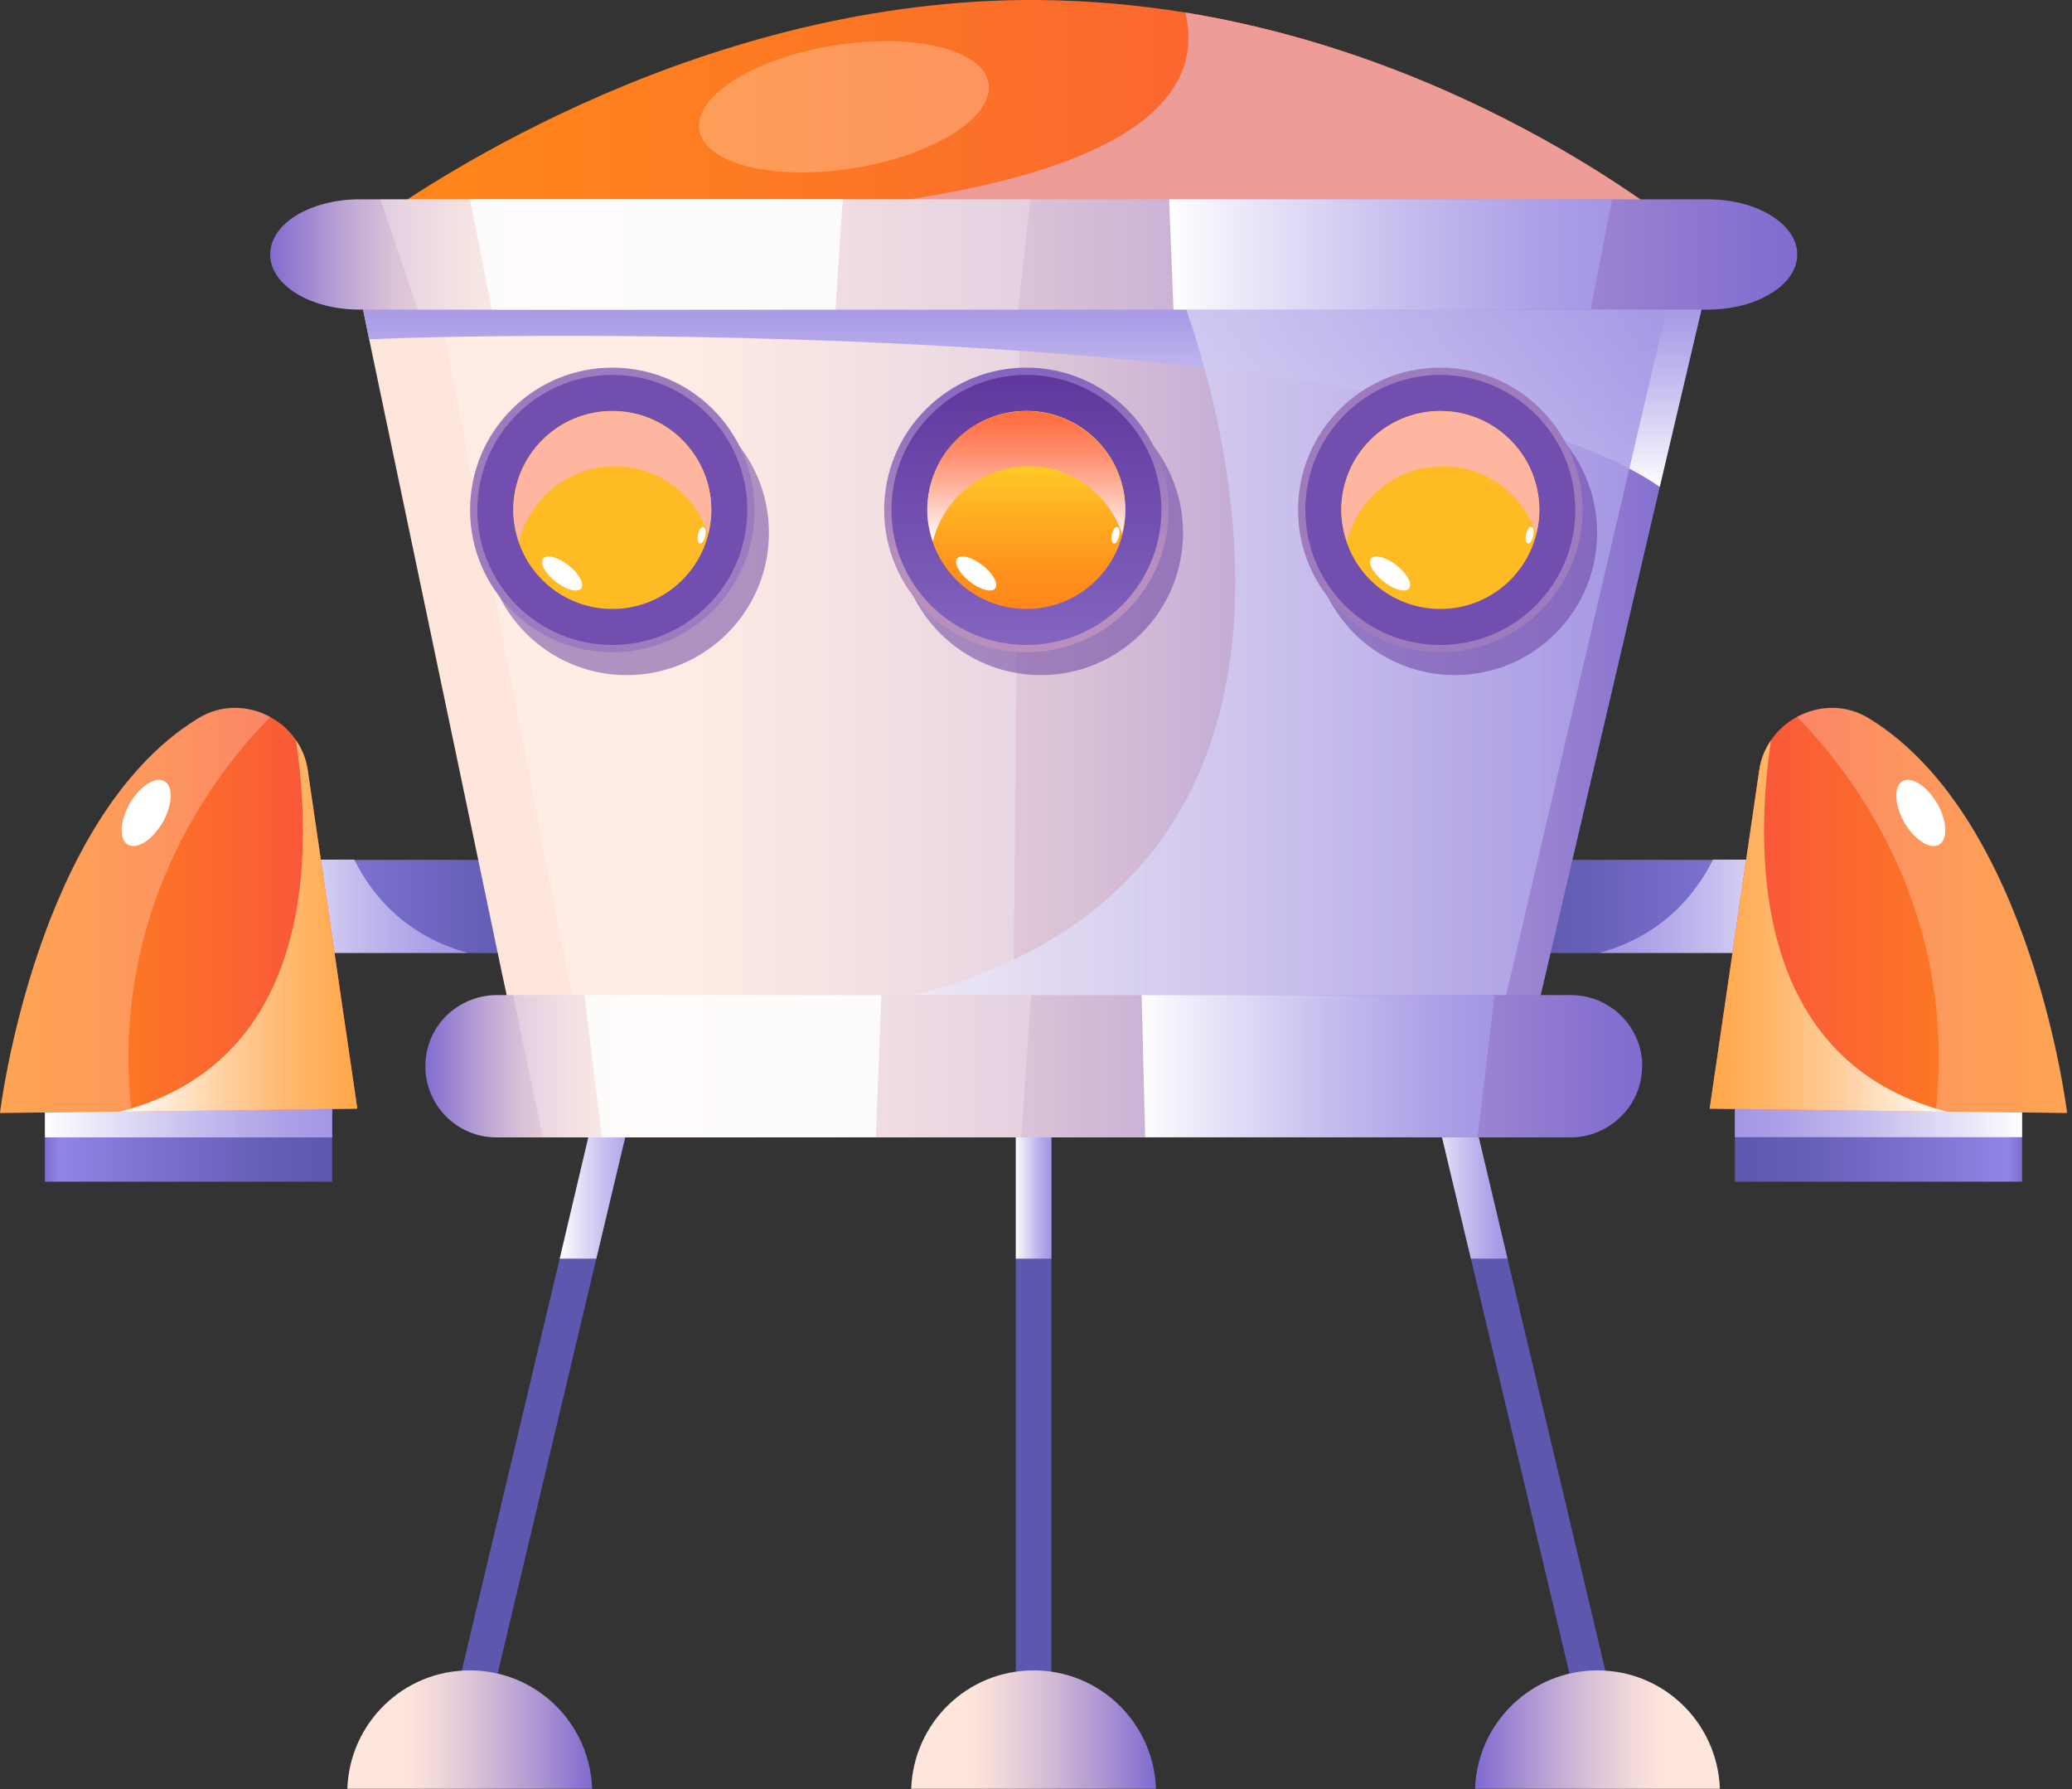 <svg width="117" height="101" viewBox="0 0 117 101" fill="none" xmlns="http://www.w3.org/2000/svg">
<rect x="0" y="0" width="117" height="101" fill="#333333" stroke="none"/>
<path d="M59.369 58.525H57.361V97.387H59.369V58.525Z" fill="#5D57AD"/>
<path d="M58.359 94.299C54.612 94.299 51.582 97.27 51.453 100.981H65.276C65.147 97.27 62.117 94.299 58.371 94.299H58.359Z" fill="url(#paint0_linear_45_962)"/>
<path d="M36.772 57.996L36.537 59.018L33.672 71.056L27.412 97.376H25.345L31.605 71.056L34.447 59.018L34.811 57.538L36.772 57.996Z" fill="#5D57AD"/>
<path d="M26.519 94.299C22.773 94.299 19.743 97.27 19.613 100.981H33.437C33.308 97.27 30.277 94.299 26.531 94.299H26.519Z" fill="url(#paint1_linear_45_962)"/>
<path d="M91.384 97.399H89.317L83.058 71.056L80.192 59.018L79.945 57.996L81.918 57.538L82.271 59.018L85.124 71.056L91.384 97.399Z" fill="#5D57AD"/>
<path d="M90.21 94.299C93.956 94.299 96.987 97.27 97.116 100.981H83.292C83.421 97.27 86.452 94.299 90.198 94.299H90.21Z" fill="url(#paint2_linear_45_962)"/>
<path style="mix-blend-mode:multiply" d="M36.537 59.018L33.672 71.056H31.605L34.447 59.018H36.537Z" fill="url(#paint3_linear_45_962)"/>
<path style="mix-blend-mode:multiply" d="M59.369 59.018H57.36V71.056H59.369V59.018Z" fill="url(#paint4_linear_45_962)"/>
<path style="mix-blend-mode:multiply" d="M85.125 71.056H83.058L80.192 59.018H82.271L85.125 71.056Z" fill="url(#paint5_linear_45_962)"/>
<path d="M96.082 13.883L44.265 13.202L20.67 12.885C20.67 12.885 20.847 12.744 21.234 12.462C24.299 10.278 39.767 -0.14 58.629 0.001C61.518 0.025 64.29 0.283 66.932 0.706C84.361 3.56 96.082 13.883 96.082 13.883Z" fill="url(#paint6_linear_45_962)"/>
<g style="mix-blend-mode:multiply">
<path d="M96.082 13.883L44.265 13.202L22.397 12.498C61.941 13.484 68.353 6.555 66.932 0.706C84.361 3.56 96.082 13.883 96.082 13.883Z" fill="#ED9C98"/>
</g>
<path d="M32.098 48.542H12.778V53.803H32.098V48.542Z" fill="url(#paint7_linear_45_962)"/>
<path style="mix-blend-mode:multiply" d="M26.402 53.791H12.778V48.53H20.001C21.046 50.62 22.949 52.828 26.402 53.791Z" fill="url(#paint8_linear_45_962)"/>
<path d="M18.756 60.697H2.537V66.711H18.756V60.697Z" fill="url(#paint9_linear_45_962)"/>
<path style="mix-blend-mode:multiply" d="M18.756 60.697H2.537V64.209H18.756V60.697Z" fill="url(#paint10_linear_45_962)"/>
<path d="M20.177 62.588L7.423 62.753H6.8L0 62.835C0 62.835 1.985 46.24 11.134 40.591C12.461 39.745 14.023 39.804 15.268 40.485C15.832 40.79 16.337 41.225 16.712 41.789C17.03 42.247 17.276 42.81 17.37 43.433L20.177 62.588Z" fill="url(#paint11_linear_45_962)"/>
<g style="mix-blend-mode:overlay" opacity="0.25">
<path d="M7.423 62.741L0 62.823C0 62.823 1.985 46.228 11.134 40.579C12.461 39.733 14.023 39.792 15.268 40.473C12.802 42.94 6.119 50.785 7.423 62.741Z" fill="white"/>
</g>
<path style="mix-blend-mode:multiply" d="M20.177 62.588L7.423 62.753H6.8C17.969 59.84 17.593 47.708 16.713 41.789C17.03 42.247 17.276 42.81 17.37 43.433L20.177 62.588Z" fill="url(#paint12_linear_45_962)"/>
<path d="M9.184 46.428C8.609 47.414 7.74 47.978 7.223 47.684C6.706 47.391 6.765 46.346 7.329 45.359C7.904 44.372 8.773 43.809 9.29 44.102C9.795 44.396 9.748 45.441 9.184 46.428Z" fill="white"/>
<path d="M103.951 48.542H84.631V53.803H103.951V48.542Z" fill="url(#paint13_linear_45_962)"/>
<path style="mix-blend-mode:multiply" d="M90.328 53.791H103.951V48.53H96.728C95.683 50.62 93.78 52.828 90.328 53.791Z" fill="url(#paint14_linear_45_962)"/>
<path d="M97.962 66.711H114.181V60.697H97.962V66.711Z" fill="url(#paint15_linear_45_962)"/>
<path style="mix-blend-mode:multiply" d="M97.962 64.197H114.181V60.686H97.962V64.197Z" fill="url(#paint16_linear_45_962)"/>
<path d="M96.54 62.588L109.295 62.753H109.917L116.718 62.835C116.718 62.835 114.733 46.24 105.584 40.591C104.257 39.745 102.695 39.804 101.45 40.485C100.886 40.79 100.381 41.225 100.005 41.789C99.688 42.247 99.441 42.81 99.347 43.433L96.54 62.588Z" fill="url(#paint17_linear_45_962)"/>
<g style="mix-blend-mode:overlay" opacity="0.25">
<path d="M109.307 62.741L116.729 62.823C116.729 62.823 114.744 46.228 105.595 40.579C104.268 39.733 102.706 39.792 101.461 40.473C103.928 42.94 110.61 50.785 109.307 62.741Z" fill="white"/>
</g>
<path style="mix-blend-mode:multiply" d="M96.54 62.588L109.295 62.753H109.917C98.748 59.84 99.124 47.708 100.005 41.789C99.688 42.247 99.441 42.81 99.347 43.433L96.54 62.588Z" fill="url(#paint18_linear_45_962)"/>
<path d="M107.533 46.428C108.109 47.414 108.978 47.978 109.495 47.684C110 47.391 109.953 46.346 109.389 45.359C108.813 44.372 107.944 43.809 107.428 44.102C106.923 44.396 106.97 45.441 107.533 46.428Z" fill="white"/>
<path d="M96.294 16.55L93.722 27.484L91.878 35.364L86.299 59.171H29.256L28.375 55.084L20.847 19.157L20.424 17.09L24.758 17.031L59.569 16.55H96.294Z" fill="url(#paint19_linear_45_962)"/>
<g style="mix-blend-mode:overlay" opacity="0.25">
<path d="M57.595 16.561L57.196 59.194L57.09 59.934L33.261 61.202C33.261 61.202 33.12 60.486 32.885 59.194C31.499 52.112 26.825 28 24.757 17.043L57.595 16.561Z" fill="white"/>
</g>
<path style="mix-blend-mode:multiply" d="M96.294 16.55L93.722 27.484C80.298 18.276 30.771 18.699 20.847 19.157L20.424 17.09L24.758 17.031L59.569 16.55H96.294Z" fill="url(#paint20_linear_45_962)"/>
<path style="mix-blend-mode:multiply" opacity="0.85" d="M65.229 13.379C65.91 13.625 85.512 58.384 37.418 57.632L84.561 58.255L95.213 12.744L65.229 13.367V13.379Z" fill="url(#paint21_linear_45_962)"/>
<g style="mix-blend-mode:multiply" opacity="0.5">
<path d="M58.77 38.112C63.206 38.112 66.803 34.516 66.803 30.079C66.803 25.642 63.206 22.046 58.77 22.046C54.333 22.046 50.736 25.642 50.736 30.079C50.736 34.516 54.333 38.112 58.77 38.112Z" fill="#61379D"/>
</g>
<path d="M57.959 36.821C62.396 36.821 65.993 33.224 65.993 28.787C65.993 24.351 62.396 20.754 57.959 20.754C53.523 20.754 49.926 24.351 49.926 28.787C49.926 33.224 53.523 36.821 57.959 36.821Z" fill="url(#paint22_linear_45_962)"/>
<path d="M57.959 36.41C62.169 36.41 65.582 32.997 65.582 28.787C65.582 24.578 62.169 21.165 57.959 21.165C53.75 21.165 50.337 24.578 50.337 28.787C50.337 32.997 53.75 36.41 57.959 36.41Z" fill="url(#paint23_linear_45_962)"/>
<path d="M63.55 28.787C63.55 31.876 61.048 34.378 57.959 34.378C54.871 34.378 52.369 31.876 52.369 28.787C52.369 25.698 54.871 23.197 57.959 23.197C61.048 23.197 63.55 25.698 63.55 28.787Z" fill="url(#paint24_linear_45_962)"/>
<path style="mix-blend-mode:multiply" d="M58.089 26.321C60.555 26.321 62.622 27.918 63.362 30.138C63.468 29.703 63.538 29.257 63.538 28.799C63.538 25.71 61.036 23.209 57.948 23.209C54.859 23.209 52.357 25.71 52.357 28.799C52.357 29.422 52.486 30.009 52.674 30.573C53.273 28.141 55.458 26.321 58.089 26.321Z" fill="url(#paint25_linear_45_962)"/>
<path d="M55.481 31.911C56.069 32.37 56.397 32.957 56.198 33.215C55.998 33.474 55.352 33.297 54.765 32.839C54.178 32.381 53.849 31.794 54.048 31.536C54.248 31.277 54.894 31.453 55.481 31.911Z" fill="white"/>
<path d="M63.197 30.255C63.139 30.514 63.01 30.702 62.892 30.678C62.775 30.655 62.739 30.42 62.786 30.173C62.834 29.927 62.974 29.727 63.092 29.75C63.209 29.774 63.245 30.009 63.197 30.255Z" fill="white"/>
<g style="mix-blend-mode:multiply" opacity="0.5">
<path d="M82.153 38.112C86.59 38.112 90.186 34.516 90.186 30.079C90.186 25.642 86.59 22.046 82.153 22.046C77.716 22.046 74.12 25.642 74.12 30.079C74.12 34.516 77.716 38.112 82.153 38.112Z" fill="#61379D"/>
</g>
<path d="M81.331 36.821C85.768 36.821 89.364 33.224 89.364 28.787C89.364 24.351 85.768 20.754 81.331 20.754C76.894 20.754 73.298 24.351 73.298 28.787C73.298 33.224 76.894 36.821 81.331 36.821Z" fill="url(#paint26_linear_45_962)"/>
<path d="M81.331 36.41C85.541 36.41 88.953 32.997 88.953 28.787C88.953 24.578 85.541 21.165 81.331 21.165C77.121 21.165 73.709 24.578 73.709 28.787C73.709 32.997 77.121 36.41 81.331 36.41Z" fill="url(#paint27_linear_45_962)"/>
<path d="M86.922 28.787C86.922 31.876 84.42 34.378 81.331 34.378C78.242 34.378 75.741 31.876 75.741 28.787C75.741 25.698 78.242 23.197 81.331 23.197C84.42 23.197 86.922 25.698 86.922 28.787Z" fill="url(#paint28_linear_45_962)"/>
<path style="mix-blend-mode:multiply" d="M81.472 26.321C83.938 26.321 86.005 27.918 86.745 30.138C86.851 29.703 86.922 29.257 86.922 28.799C86.922 25.71 84.42 23.209 81.331 23.209C78.242 23.209 75.741 25.71 75.741 28.799C75.741 29.422 75.87 30.009 76.058 30.573C76.657 28.141 78.841 26.321 81.472 26.321Z" fill="url(#paint29_linear_45_962)"/>
<path d="M78.853 31.911C79.44 32.37 79.769 32.957 79.57 33.215C79.37 33.474 78.724 33.297 78.137 32.839C77.549 32.381 77.221 31.794 77.42 31.536C77.62 31.277 78.266 31.453 78.853 31.911Z" fill="white"/>
<path d="M86.581 30.255C86.522 30.514 86.393 30.702 86.276 30.678C86.158 30.655 86.123 30.42 86.17 30.173C86.229 29.915 86.358 29.727 86.475 29.75C86.593 29.774 86.628 30.009 86.581 30.255Z" fill="white"/>
<g style="mix-blend-mode:multiply" opacity="0.5">
<path d="M35.386 38.112C39.823 38.112 43.42 34.516 43.42 30.079C43.42 25.642 39.823 22.046 35.386 22.046C30.95 22.046 27.353 25.642 27.353 30.079C27.353 34.516 30.95 38.112 35.386 38.112Z" fill="#61379D"/>
</g>
<path d="M34.576 36.821C39.013 36.821 42.609 33.224 42.609 28.787C42.609 24.351 39.013 20.754 34.576 20.754C30.139 20.754 26.543 24.351 26.543 28.787C26.543 33.224 30.139 36.821 34.576 36.821Z" fill="url(#paint30_linear_45_962)"/>
<path d="M34.576 36.41C38.786 36.41 42.198 32.997 42.198 28.787C42.198 24.578 38.786 21.165 34.576 21.165C30.366 21.165 26.954 24.578 26.954 28.787C26.954 32.997 30.366 36.41 34.576 36.41Z" fill="url(#paint31_linear_45_962)"/>
<path d="M40.166 28.787C40.166 31.876 37.665 34.378 34.576 34.378C31.487 34.378 28.985 31.876 28.985 28.787C28.985 25.698 31.487 23.197 34.576 23.197C37.665 23.197 40.166 25.698 40.166 28.787Z" fill="url(#paint32_linear_45_962)"/>
<path style="mix-blend-mode:multiply" d="M34.717 26.321C37.183 26.321 39.25 27.918 39.99 30.138C40.096 29.703 40.166 29.257 40.166 28.799C40.166 25.71 37.665 23.209 34.576 23.209C31.487 23.209 28.985 25.71 28.985 28.799C28.985 29.422 29.115 30.009 29.303 30.573C29.902 28.141 32.086 26.321 34.717 26.321Z" fill="url(#paint33_linear_45_962)"/>
<path d="M32.098 31.911C32.685 32.37 33.014 32.957 32.814 33.215C32.615 33.474 31.969 33.297 31.381 32.839C30.794 32.381 30.465 31.794 30.665 31.536C30.865 31.277 31.511 31.453 32.098 31.911Z" fill="white"/>
<path d="M39.826 30.255C39.767 30.514 39.638 30.702 39.52 30.678C39.403 30.655 39.368 30.42 39.415 30.173C39.474 29.915 39.603 29.727 39.72 29.75C39.838 29.774 39.873 30.009 39.826 30.255Z" fill="white"/>
<path d="M101.485 14.365C101.485 15.222 100.933 15.998 100.005 16.561C99.101 17.125 97.844 17.477 96.458 17.477H20.294C17.499 17.477 15.256 16.08 15.256 14.365C15.256 13.508 15.808 12.732 16.712 12.169C17.64 11.605 18.897 11.253 20.283 11.253H96.446C99.218 11.253 101.485 12.65 101.485 14.365Z" fill="url(#paint34_linear_45_962)"/>
<g style="mix-blend-mode:overlay" opacity="0.25">
<path d="M58.183 11.253L57.501 17.477H23.595L21.481 11.253H58.183Z" fill="white"/>
</g>
<g style="mix-blend-mode:overlay" opacity="0.85">
<path d="M26.543 11.253H47.589L47.178 17.477H27.776L26.543 11.253Z" fill="white"/>
</g>
<path style="mix-blend-mode:multiply" d="M91.032 11.253L89.822 17.477H66.263L66.016 11.253H91.032Z" fill="url(#paint35_linear_45_962)"/>
<path d="M92.723 60.192C92.723 61.296 92.277 62.295 91.537 63.023C90.821 63.739 89.811 64.209 88.707 64.209H28.034C25.803 64.209 24.018 62.4 24.018 60.192C24.018 59.088 24.464 58.09 25.18 57.362C25.92 56.645 26.93 56.176 28.034 56.176H88.718C90.926 56.176 92.735 57.984 92.735 60.192H92.723Z" fill="url(#paint36_linear_45_962)"/>
<g style="mix-blend-mode:overlay" opacity="0.25">
<path d="M58.218 56.176L57.678 64.197H30.653L28.974 56.176H58.218Z" fill="white"/>
</g>
<g style="mix-blend-mode:overlay" opacity="0.85">
<path d="M33.002 56.176H49.773L49.456 64.197H33.989L33.002 56.176Z" fill="white"/>
</g>
<path style="mix-blend-mode:multiply" d="M84.396 56.176L83.433 64.197H64.665L64.466 56.176H84.396Z" fill="url(#paint37_linear_45_962)"/>
<g style="mix-blend-mode:overlay" opacity="0.25">
<path d="M55.822 4.711C56.127 6.625 52.721 8.763 48.211 9.491C43.702 10.219 39.791 9.256 39.485 7.342C39.18 5.427 42.586 3.29 47.096 2.562C51.606 1.834 55.517 2.797 55.822 4.711Z" fill="white"/>
</g>
<defs>
<linearGradient id="paint0_linear_45_962" x1="51.453" y1="97.634" x2="65.276" y2="97.634" gradientUnits="userSpaceOnUse">
<stop offset="0.23" stop-color="#FFE6DC"/>
<stop offset="0.34" stop-color="#F4DBDA"/>
<stop offset="0.54" stop-color="#D8C0D7"/>
<stop offset="0.79" stop-color="#AB94D3"/>
<stop offset="0.99" stop-color="#826CCF"/>
</linearGradient>
<linearGradient id="paint1_linear_45_962" x1="19.602" y1="-23.018" x2="33.425" y2="-23.018" gradientUnits="userSpaceOnUse">
<stop offset="0.23" stop-color="#FFE6DC"/>
<stop offset="0.34" stop-color="#F4DBDA"/>
<stop offset="0.54" stop-color="#D8C0D7"/>
<stop offset="0.79" stop-color="#AB94D3"/>
<stop offset="0.99" stop-color="#826CCF"/>
</linearGradient>
<linearGradient id="paint2_linear_45_962" x1="97.127" y1="-23.018" x2="83.304" y2="-23.018" gradientUnits="userSpaceOnUse">
<stop offset="0.23" stop-color="#FFE6DC"/>
<stop offset="0.34" stop-color="#F4DBDA"/>
<stop offset="0.54" stop-color="#D8C0D7"/>
<stop offset="0.79" stop-color="#AB94D3"/>
<stop offset="0.99" stop-color="#826CCF"/>
</linearGradient>
<linearGradient id="paint3_linear_45_962" x1="31.605" y1="65.043" x2="36.537" y2="65.043" gradientUnits="userSpaceOnUse">
<stop stop-color="white"/>
<stop offset="0.16" stop-color="#ECE9F9"/>
<stop offset="0.54" stop-color="#C5BCEE"/>
<stop offset="0.83" stop-color="#ADA0E7"/>
<stop offset="1" stop-color="#A496E5"/>
</linearGradient>
<linearGradient id="paint4_linear_45_962" x1="57.36" y1="-23.018" x2="59.369" y2="-23.018" gradientUnits="userSpaceOnUse">
<stop stop-color="white"/>
<stop offset="0.16" stop-color="#ECE9F9"/>
<stop offset="0.54" stop-color="#C5BCEE"/>
<stop offset="0.83" stop-color="#ADA0E7"/>
<stop offset="1" stop-color="#A496E5"/>
</linearGradient>
<linearGradient id="paint5_linear_45_962" x1="80.192" y1="-23.018" x2="85.125" y2="-23.018" gradientUnits="userSpaceOnUse">
<stop stop-color="white"/>
<stop offset="0.16" stop-color="#ECE9F9"/>
<stop offset="0.54" stop-color="#C5BCEE"/>
<stop offset="0.83" stop-color="#ADA0E7"/>
<stop offset="1" stop-color="#A496E5"/>
</linearGradient>
<linearGradient id="paint6_linear_45_962" x1="20.67" y1="6.942" x2="96.176" y2="6.942" gradientUnits="userSpaceOnUse">
<stop stop-color="#FF871A"/>
<stop offset="0.27" stop-color="#FD7C21"/>
<stop offset="0.73" stop-color="#FA6034"/>
<stop offset="0.99" stop-color="#F94E41"/>
</linearGradient>
<linearGradient id="paint7_linear_45_962" x1="12.778" y1="51.172" x2="32.098" y2="51.172" gradientUnits="userSpaceOnUse">
<stop stop-color="#826CCF"/>
<stop offset="0.05" stop-color="#9185E7"/>
<stop offset="0.31" stop-color="#7F75D3"/>
<stop offset="0.75" stop-color="#665FB7"/>
<stop offset="1" stop-color="#5D57AD"/>
</linearGradient>
<linearGradient id="paint8_linear_45_962" x1="12.778" y1="51.172" x2="26.402" y2="51.172" gradientUnits="userSpaceOnUse">
<stop stop-color="white"/>
<stop offset="0.16" stop-color="#ECE9F9"/>
<stop offset="0.54" stop-color="#C5BCEE"/>
<stop offset="0.83" stop-color="#ADA0E7"/>
<stop offset="1" stop-color="#A496E5"/>
</linearGradient>
<linearGradient id="paint9_linear_45_962" x1="2.537" y1="63.704" x2="18.756" y2="63.704" gradientUnits="userSpaceOnUse">
<stop stop-color="#826CCF"/>
<stop offset="0.05" stop-color="#9185E7"/>
<stop offset="0.31" stop-color="#7F75D3"/>
<stop offset="0.75" stop-color="#665FB7"/>
<stop offset="1" stop-color="#5D57AD"/>
</linearGradient>
<linearGradient id="paint10_linear_45_962" x1="2.537" y1="62.447" x2="18.756" y2="62.447" gradientUnits="userSpaceOnUse">
<stop stop-color="white"/>
<stop offset="0.16" stop-color="#ECE9F9"/>
<stop offset="0.54" stop-color="#C5BCEE"/>
<stop offset="0.83" stop-color="#ADA0E7"/>
<stop offset="1" stop-color="#A496E5"/>
</linearGradient>
<linearGradient id="paint11_linear_45_962" x1="0" y1="51.384" x2="20.177" y2="51.384" gradientUnits="userSpaceOnUse">
<stop stop-color="#FF871A"/>
<stop offset="0.27" stop-color="#FD7C21"/>
<stop offset="0.73" stop-color="#FA6034"/>
<stop offset="0.99" stop-color="#F94E41"/>
</linearGradient>
<linearGradient id="paint12_linear_45_962" x1="6.8" y1="52.265" x2="20.177" y2="52.265" gradientUnits="userSpaceOnUse">
<stop stop-color="white"/>
<stop offset="0.15" stop-color="#FFEEDD"/>
<stop offset="0.44" stop-color="#FFD09F"/>
<stop offset="0.69" stop-color="#FFBA71"/>
<stop offset="0.88" stop-color="#FFAD55"/>
<stop offset="0.99" stop-color="#FFA84B"/>
</linearGradient>
<linearGradient id="paint13_linear_45_962" x1="103.951" y1="-23.018" x2="84.631" y2="-23.018" gradientUnits="userSpaceOnUse">
<stop stop-color="#826CCF"/>
<stop offset="0.05" stop-color="#9185E7"/>
<stop offset="0.31" stop-color="#7F75D3"/>
<stop offset="0.75" stop-color="#665FB7"/>
<stop offset="1" stop-color="#5D57AD"/>
</linearGradient>
<linearGradient id="paint14_linear_45_962" x1="103.951" y1="51.172" x2="90.328" y2="51.172" gradientUnits="userSpaceOnUse">
<stop stop-color="white"/>
<stop offset="0.16" stop-color="#ECE9F9"/>
<stop offset="0.54" stop-color="#C5BCEE"/>
<stop offset="0.83" stop-color="#ADA0E7"/>
<stop offset="1" stop-color="#A496E5"/>
</linearGradient>
<linearGradient id="paint15_linear_45_962" x1="114.193" y1="63.704" x2="97.973" y2="63.704" gradientUnits="userSpaceOnUse">
<stop stop-color="#826CCF"/>
<stop offset="0.05" stop-color="#9185E7"/>
<stop offset="0.31" stop-color="#7F75D3"/>
<stop offset="0.75" stop-color="#665FB7"/>
<stop offset="1" stop-color="#5D57AD"/>
</linearGradient>
<linearGradient id="paint16_linear_45_962" x1="114.193" y1="62.447" x2="97.973" y2="62.447" gradientUnits="userSpaceOnUse">
<stop stop-color="white"/>
<stop offset="0.16" stop-color="#ECE9F9"/>
<stop offset="0.54" stop-color="#C5BCEE"/>
<stop offset="0.83" stop-color="#ADA0E7"/>
<stop offset="1" stop-color="#A496E5"/>
</linearGradient>
<linearGradient id="paint17_linear_45_962" x1="116.729" y1="51.384" x2="96.54" y2="51.384" gradientUnits="userSpaceOnUse">
<stop stop-color="#FF871A"/>
<stop offset="0.27" stop-color="#FD7C21"/>
<stop offset="0.73" stop-color="#FA6034"/>
<stop offset="0.99" stop-color="#F94E41"/>
</linearGradient>
<linearGradient id="paint18_linear_45_962" x1="109.929" y1="-23.018" x2="96.54" y2="-23.018" gradientUnits="userSpaceOnUse">
<stop stop-color="white"/>
<stop offset="0.15" stop-color="#FFEEDD"/>
<stop offset="0.44" stop-color="#FFD09F"/>
<stop offset="0.69" stop-color="#FFBA71"/>
<stop offset="0.88" stop-color="#FFAD55"/>
<stop offset="0.99" stop-color="#FFA84B"/>
</linearGradient>
<linearGradient id="paint19_linear_45_962" x1="20.424" y1="37.866" x2="96.399" y2="37.866" gradientUnits="userSpaceOnUse">
<stop offset="0.23" stop-color="#FFE6DC"/>
<stop offset="0.34" stop-color="#F4DBDA"/>
<stop offset="0.54" stop-color="#D8C0D7"/>
<stop offset="0.79" stop-color="#AB94D3"/>
<stop offset="0.99" stop-color="#826CCF"/>
</linearGradient>
<linearGradient id="paint20_linear_45_962" x1="58.359" y1="27.484" x2="58.359" y2="16.538" gradientUnits="userSpaceOnUse">
<stop stop-color="white"/>
<stop offset="0.16" stop-color="#ECE9F9"/>
<stop offset="0.54" stop-color="#C5BCEE"/>
<stop offset="0.83" stop-color="#ADA0E7"/>
<stop offset="1" stop-color="#A496E5"/>
</linearGradient>
<linearGradient id="paint21_linear_45_962" x1="37.418" y1="35.517" x2="95.213" y2="35.517" gradientUnits="userSpaceOnUse">
<stop stop-color="white"/>
<stop offset="0.19" stop-color="#F2F0FB"/>
<stop offset="0.55" stop-color="#D2CBF2"/>
<stop offset="1" stop-color="#A496E5"/>
</linearGradient>
<linearGradient id="paint22_linear_45_962" x1="57.959" y1="36.821" x2="57.959" y2="20.766" gradientUnits="userSpaceOnUse">
<stop offset="0.3" stop-color="#B98FBD"/>
<stop offset="1" stop-color="#8365BF"/>
</linearGradient>
<linearGradient id="paint23_linear_45_962" x1="57.959" y1="36.41" x2="57.959" y2="21.165" gradientUnits="userSpaceOnUse">
<stop stop-color="#8365BF"/>
<stop offset="1" stop-color="#61379D"/>
</linearGradient>
<linearGradient id="paint24_linear_45_962" x1="57.959" y1="34.378" x2="57.959" y2="23.197" gradientUnits="userSpaceOnUse">
<stop stop-color="#FF871A"/>
<stop offset="0.18" stop-color="#FF911C"/>
<stop offset="0.47" stop-color="#FFAD21"/>
<stop offset="0.85" stop-color="#FFDA2B"/>
<stop offset="0.99" stop-color="#FFEE2F"/>
</linearGradient>
<linearGradient id="paint25_linear_45_962" x1="57.959" y1="30.561" x2="57.959" y2="23.197" gradientUnits="userSpaceOnUse">
<stop stop-color="white"/>
<stop offset="0.18" stop-color="#FFDDD3"/>
<stop offset="0.46" stop-color="#FFAD95"/>
<stop offset="0.7" stop-color="#FF8A67"/>
<stop offset="0.89" stop-color="#FF754B"/>
<stop offset="0.99" stop-color="#FF6D41"/>
</linearGradient>
<linearGradient id="paint26_linear_45_962" x1="81.331" y1="-23.018" x2="81.331" y2="-23.018" gradientUnits="userSpaceOnUse">
<stop offset="0.3" stop-color="#B98FBD"/>
<stop offset="1" stop-color="#8365BF"/>
</linearGradient>
<linearGradient id="paint27_linear_45_962" x1="81.331" y1="-23.018" x2="81.331" y2="-23.018" gradientUnits="userSpaceOnUse">
<stop stop-color="#8365BF"/>
<stop offset="1" stop-color="#61379D"/>
</linearGradient>
<linearGradient id="paint28_linear_45_962" x1="81.331" y1="-23.018" x2="81.331" y2="-23.018" gradientUnits="userSpaceOnUse">
<stop stop-color="#FF871A"/>
<stop offset="0.18" stop-color="#FF911C"/>
<stop offset="0.47" stop-color="#FFAD21"/>
<stop offset="0.85" stop-color="#FFDA2B"/>
<stop offset="0.99" stop-color="#FFEE2F"/>
</linearGradient>
<linearGradient id="paint29_linear_45_962" x1="81.331" y1="-23.018" x2="81.331" y2="-23.018" gradientUnits="userSpaceOnUse">
<stop stop-color="white"/>
<stop offset="0.18" stop-color="#FFDDD3"/>
<stop offset="0.46" stop-color="#FFAD95"/>
<stop offset="0.7" stop-color="#FF8A67"/>
<stop offset="0.89" stop-color="#FF754B"/>
<stop offset="0.99" stop-color="#FF6D41"/>
</linearGradient>
<linearGradient id="paint30_linear_45_962" x1="34.576" y1="-23.018" x2="34.576" y2="-23.018" gradientUnits="userSpaceOnUse">
<stop offset="0.3" stop-color="#B98FBD"/>
<stop offset="1" stop-color="#8365BF"/>
</linearGradient>
<linearGradient id="paint31_linear_45_962" x1="34.576" y1="-23.018" x2="34.576" y2="-23.018" gradientUnits="userSpaceOnUse">
<stop stop-color="#8365BF"/>
<stop offset="1" stop-color="#61379D"/>
</linearGradient>
<linearGradient id="paint32_linear_45_962" x1="34.576" y1="-23.018" x2="34.576" y2="-23.018" gradientUnits="userSpaceOnUse">
<stop stop-color="#FF871A"/>
<stop offset="0.18" stop-color="#FF911C"/>
<stop offset="0.47" stop-color="#FFAD21"/>
<stop offset="0.85" stop-color="#FFDA2B"/>
<stop offset="0.99" stop-color="#FFEE2F"/>
</linearGradient>
<linearGradient id="paint33_linear_45_962" x1="34.576" y1="-23.018" x2="34.576" y2="-23.018" gradientUnits="userSpaceOnUse">
<stop stop-color="white"/>
<stop offset="0.18" stop-color="#FFDDD3"/>
<stop offset="0.46" stop-color="#FFAD95"/>
<stop offset="0.7" stop-color="#FF8A67"/>
<stop offset="0.89" stop-color="#FF754B"/>
<stop offset="0.99" stop-color="#FF6D41"/>
</linearGradient>
<linearGradient id="paint34_linear_45_962" x1="15.268" y1="14.365" x2="101.602" y2="14.365" gradientUnits="userSpaceOnUse">
<stop stop-color="#826CCF"/>
<stop offset="0.02" stop-color="#9A83D1"/>
<stop offset="0.05" stop-color="#BEA6D5"/>
<stop offset="0.08" stop-color="#DAC2D8"/>
<stop offset="0.12" stop-color="#EED6DA"/>
<stop offset="0.15" stop-color="#FAE2DB"/>
<stop offset="0.18" stop-color="#FFE6DC"/>
<stop offset="0.3" stop-color="#F4DBDA"/>
<stop offset="0.51" stop-color="#D8C0D7"/>
<stop offset="0.78" stop-color="#AB94D3"/>
<stop offset="0.99" stop-color="#826CCF"/>
</linearGradient>
<linearGradient id="paint35_linear_45_962" x1="66.016" y1="14.365" x2="91.032" y2="14.365" gradientUnits="userSpaceOnUse">
<stop stop-color="white"/>
<stop offset="0.16" stop-color="#ECE9F9"/>
<stop offset="0.54" stop-color="#C5BCEE"/>
<stop offset="0.83" stop-color="#ADA0E7"/>
<stop offset="1" stop-color="#A496E5"/>
</linearGradient>
<linearGradient id="paint36_linear_45_962" x1="24.018" y1="60.192" x2="92.817" y2="60.192" gradientUnits="userSpaceOnUse">
<stop stop-color="#826CCF"/>
<stop offset="0.02" stop-color="#9A83D1"/>
<stop offset="0.05" stop-color="#BEA6D5"/>
<stop offset="0.08" stop-color="#DAC2D8"/>
<stop offset="0.12" stop-color="#EED6DA"/>
<stop offset="0.15" stop-color="#FAE2DB"/>
<stop offset="0.18" stop-color="#FFE6DC"/>
<stop offset="0.3" stop-color="#F4DBDA"/>
<stop offset="0.51" stop-color="#D8C0D7"/>
<stop offset="0.78" stop-color="#AB94D3"/>
<stop offset="0.99" stop-color="#826CCF"/>
</linearGradient>
<linearGradient id="paint37_linear_45_962" x1="64.466" y1="60.192" x2="84.396" y2="60.192" gradientUnits="userSpaceOnUse">
<stop stop-color="white"/>
<stop offset="0.16" stop-color="#ECE9F9"/>
<stop offset="0.54" stop-color="#C5BCEE"/>
<stop offset="0.83" stop-color="#ADA0E7"/>
<stop offset="1" stop-color="#A496E5"/>
</linearGradient>
</defs>
</svg>
